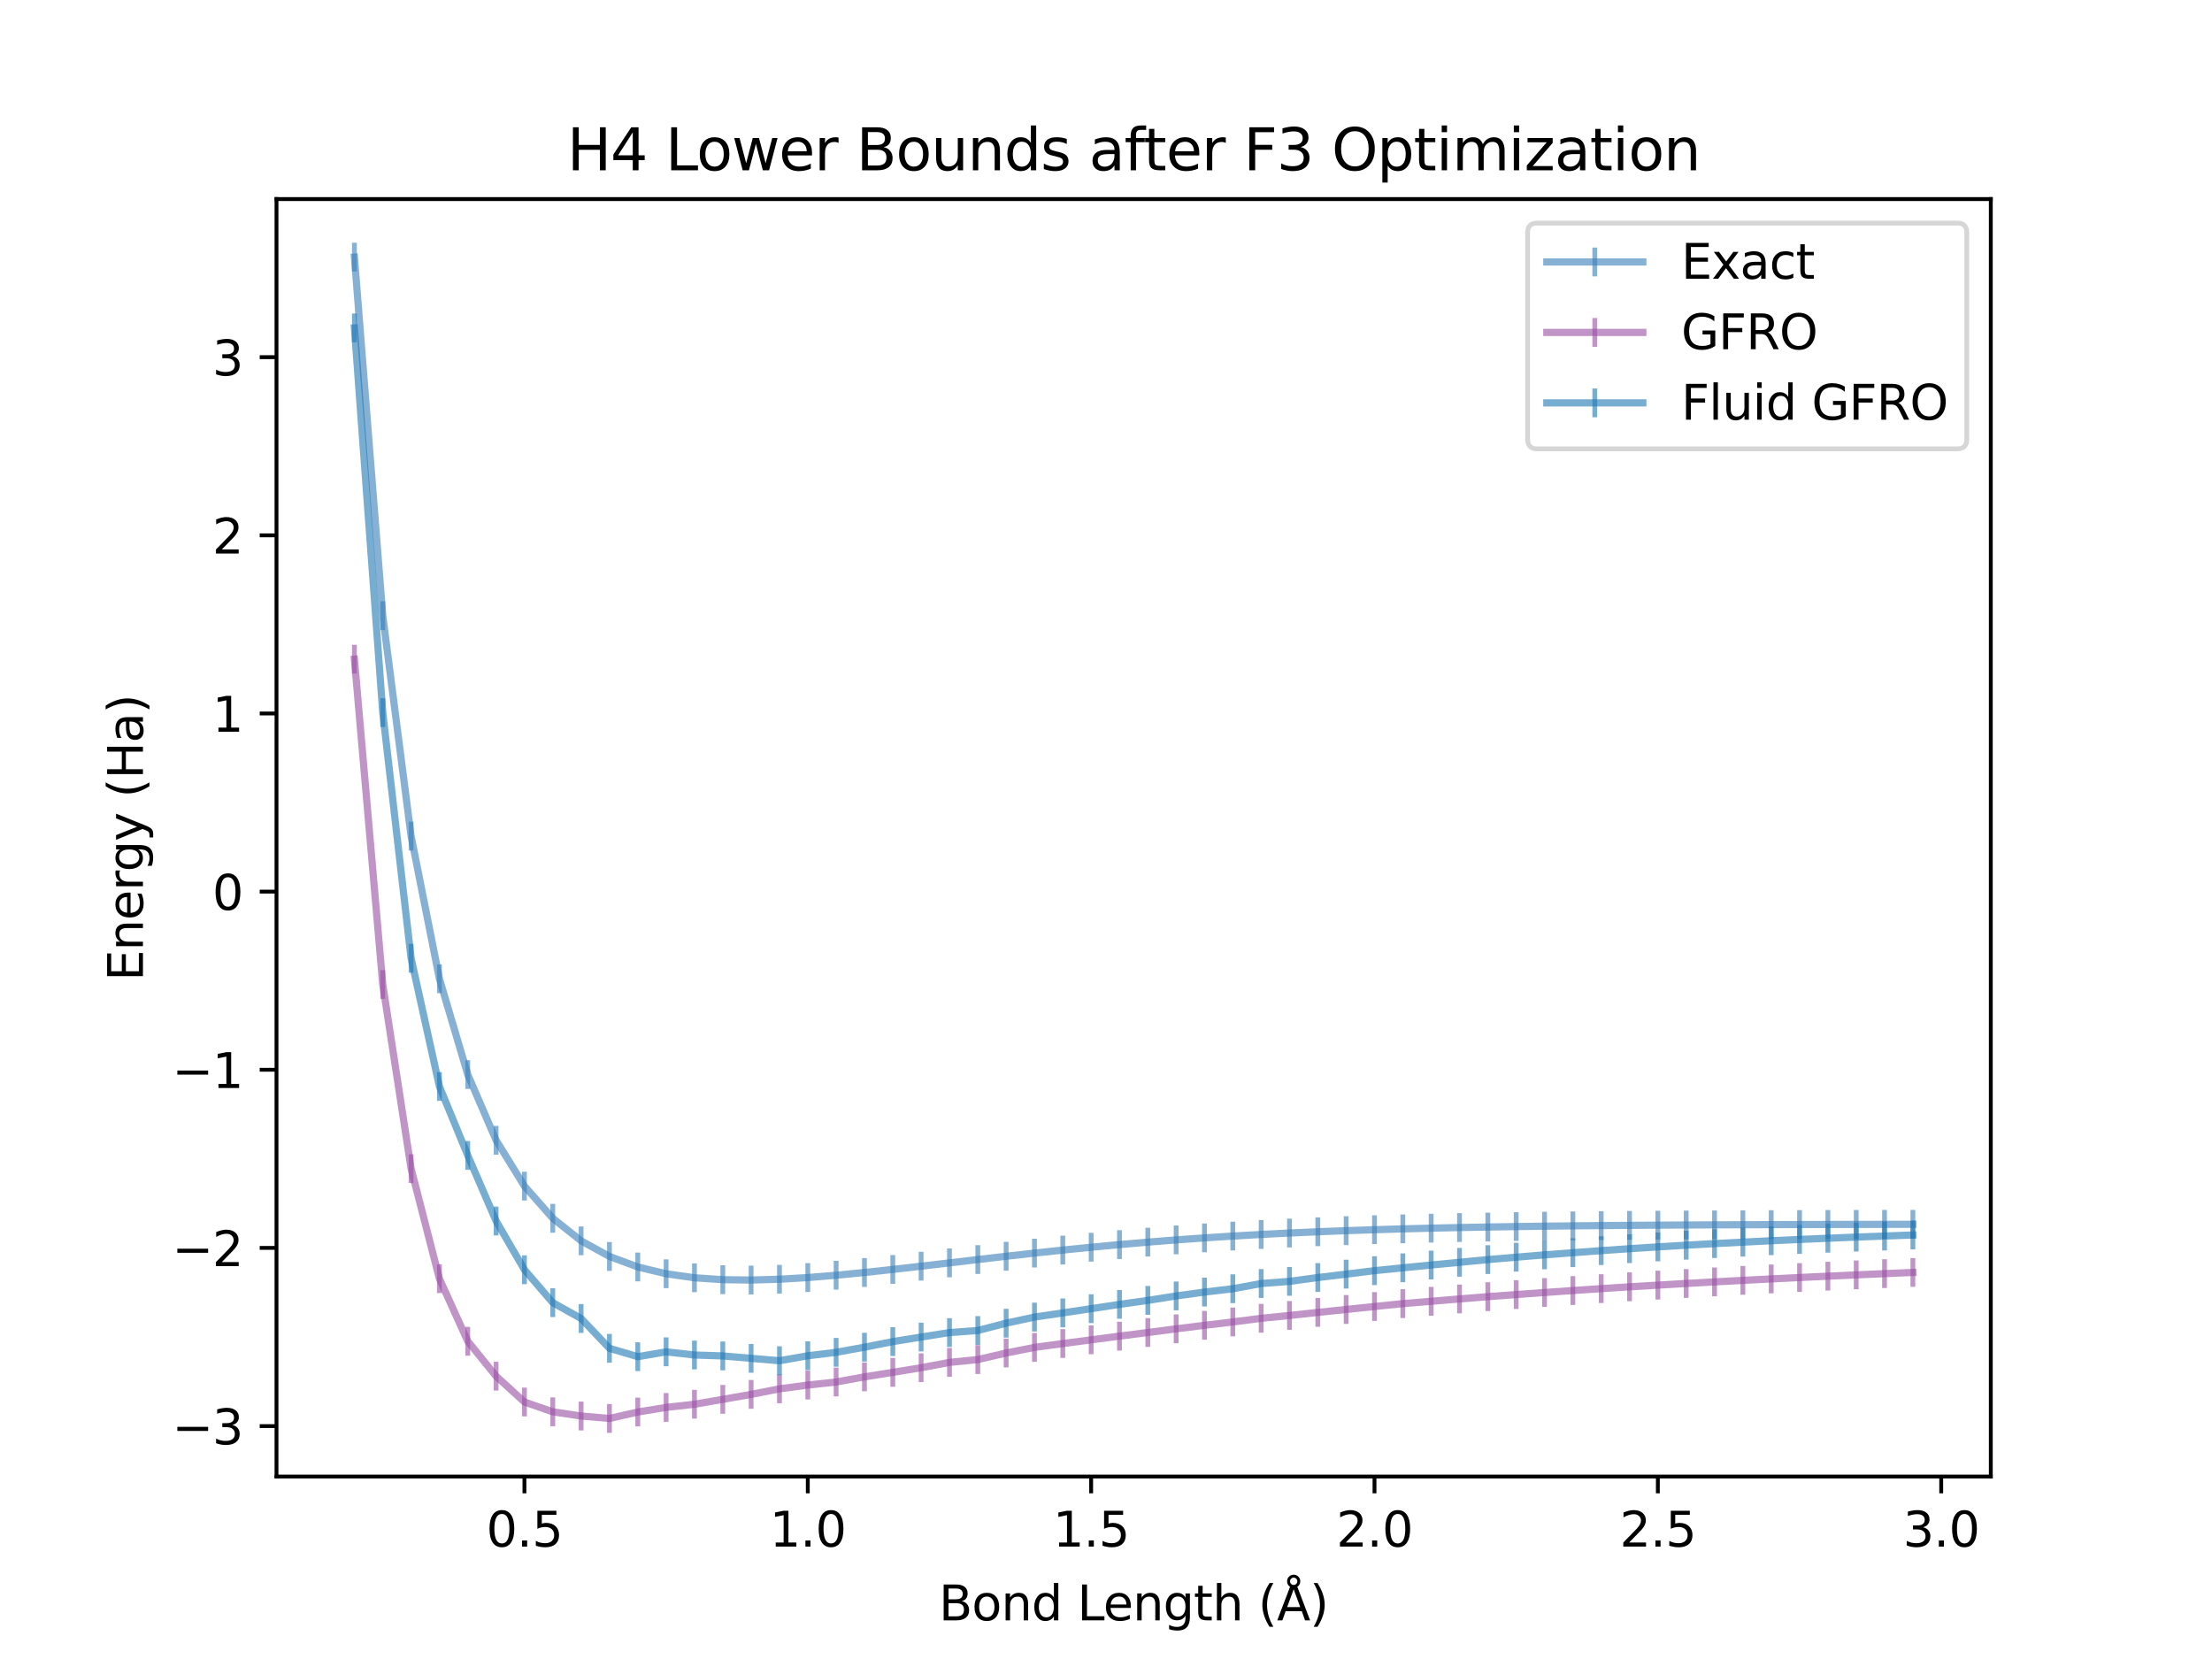 <?xml version="1.0" encoding="utf-8" standalone="no"?>
<!DOCTYPE svg PUBLIC "-//W3C//DTD SVG 1.1//EN"
  "http://www.w3.org/Graphics/SVG/1.1/DTD/svg11.dtd">
<svg xmlns:xlink="http://www.w3.org/1999/xlink" width="460.8pt" height="345.6pt" viewBox="0 0 460.8 345.6" xmlns="http://www.w3.org/2000/svg" version="1.1">
 <defs>
  <style type="text/css">*{stroke-linejoin: round; stroke-linecap: butt}</style>
 </defs>
 <g id="figure_1">
  <g id="patch_1">
   <path d="M 0 345.6 
L 460.8 345.6 
L 460.8 0 
L 0 0 
z
" style="fill: #ffffff"/>
  </g>
  <g id="axes_1">
   <g id="patch_2">
    <path d="M 57.6 307.584 
L 414.72 307.584 
L 414.72 41.472 
L 57.6 41.472 
z
" style="fill: #ffffff"/>
   </g>
   <g id="matplotlib.axis_1">
    <g id="xtick_1">
     <g id="line2d_1">
      <defs>
       <path id="mbce3c5ea25" d="M 0 0 
L 0 3.5 
" style="stroke: #000000; stroke-width: 0.8"/>
      </defs>
      <g>
       <use xlink:href="#mbce3c5ea25" x="109.25" y="307.584" style="stroke: #000000; stroke-width: 0.8"/>
      </g>
     </g>
     <g id="text_1">
      <!-- 0.5 -->
      <g transform="translate(101.298 322.182) scale(0.1 -0.1)">
       <defs>
        <path id="DejaVuSans-30" d="M 2034 4250 
Q 1547 4250 1301 3770 
Q 1056 3291 1056 2328 
Q 1056 1369 1301 889 
Q 1547 409 2034 409 
Q 2525 409 2770 889 
Q 3016 1369 3016 2328 
Q 3016 3291 2770 3770 
Q 2525 4250 2034 4250 
z
M 2034 4750 
Q 2819 4750 3233 4129 
Q 3647 3509 3647 2328 
Q 3647 1150 3233 529 
Q 2819 -91 2034 -91 
Q 1250 -91 836 529 
Q 422 1150 422 2328 
Q 422 3509 836 4129 
Q 1250 4750 2034 4750 
z
" transform="scale(0.016)"/>
        <path id="DejaVuSans-2e" d="M 684 794 
L 1344 794 
L 1344 0 
L 684 0 
L 684 794 
z
" transform="scale(0.016)"/>
        <path id="DejaVuSans-35" d="M 691 4666 
L 3169 4666 
L 3169 4134 
L 1269 4134 
L 1269 2991 
Q 1406 3038 1543 3061 
Q 1681 3084 1819 3084 
Q 2600 3084 3056 2656 
Q 3513 2228 3513 1497 
Q 3513 744 3044 326 
Q 2575 -91 1722 -91 
Q 1428 -91 1123 -41 
Q 819 9 494 109 
L 494 744 
Q 775 591 1075 516 
Q 1375 441 1709 441 
Q 2250 441 2565 725 
Q 2881 1009 2881 1497 
Q 2881 1984 2565 2268 
Q 2250 2553 1709 2553 
Q 1456 2553 1204 2497 
Q 953 2441 691 2322 
L 691 4666 
z
" transform="scale(0.016)"/>
       </defs>
       <use xlink:href="#DejaVuSans-30"/>
       <use xlink:href="#DejaVuSans-2e" transform="translate(63.623 0)"/>
       <use xlink:href="#DejaVuSans-35" transform="translate(95.41 0)"/>
      </g>
     </g>
    </g>
    <g id="xtick_2">
     <g id="line2d_2">
      <g>
       <use xlink:href="#mbce3c5ea25" x="168.278" y="307.584" style="stroke: #000000; stroke-width: 0.8"/>
      </g>
     </g>
     <g id="text_2">
      <!-- 1.0 -->
      <g transform="translate(160.326 322.182) scale(0.1 -0.1)">
       <defs>
        <path id="DejaVuSans-31" d="M 794 531 
L 1825 531 
L 1825 4091 
L 703 3866 
L 703 4441 
L 1819 4666 
L 2450 4666 
L 2450 531 
L 3481 531 
L 3481 0 
L 794 0 
L 794 531 
z
" transform="scale(0.016)"/>
       </defs>
       <use xlink:href="#DejaVuSans-31"/>
       <use xlink:href="#DejaVuSans-2e" transform="translate(63.623 0)"/>
       <use xlink:href="#DejaVuSans-30" transform="translate(95.41 0)"/>
      </g>
     </g>
    </g>
    <g id="xtick_3">
     <g id="line2d_3">
      <g>
       <use xlink:href="#mbce3c5ea25" x="227.306" y="307.584" style="stroke: #000000; stroke-width: 0.8"/>
      </g>
     </g>
     <g id="text_3">
      <!-- 1.5 -->
      <g transform="translate(219.354 322.182) scale(0.1 -0.1)">
       <use xlink:href="#DejaVuSans-31"/>
       <use xlink:href="#DejaVuSans-2e" transform="translate(63.623 0)"/>
       <use xlink:href="#DejaVuSans-35" transform="translate(95.41 0)"/>
      </g>
     </g>
    </g>
    <g id="xtick_4">
     <g id="line2d_4">
      <g>
       <use xlink:href="#mbce3c5ea25" x="286.334" y="307.584" style="stroke: #000000; stroke-width: 0.8"/>
      </g>
     </g>
     <g id="text_4">
      <!-- 2.0 -->
      <g transform="translate(278.382 322.182) scale(0.1 -0.1)">
       <defs>
        <path id="DejaVuSans-32" d="M 1228 531 
L 3431 531 
L 3431 0 
L 469 0 
L 469 531 
Q 828 903 1448 1529 
Q 2069 2156 2228 2338 
Q 2531 2678 2651 2914 
Q 2772 3150 2772 3378 
Q 2772 3750 2511 3984 
Q 2250 4219 1831 4219 
Q 1534 4219 1204 4116 
Q 875 4013 500 3803 
L 500 4441 
Q 881 4594 1212 4672 
Q 1544 4750 1819 4750 
Q 2544 4750 2975 4387 
Q 3406 4025 3406 3419 
Q 3406 3131 3298 2873 
Q 3191 2616 2906 2266 
Q 2828 2175 2409 1742 
Q 1991 1309 1228 531 
z
" transform="scale(0.016)"/>
       </defs>
       <use xlink:href="#DejaVuSans-32"/>
       <use xlink:href="#DejaVuSans-2e" transform="translate(63.623 0)"/>
       <use xlink:href="#DejaVuSans-30" transform="translate(95.41 0)"/>
      </g>
     </g>
    </g>
    <g id="xtick_5">
     <g id="line2d_5">
      <g>
       <use xlink:href="#mbce3c5ea25" x="345.362" y="307.584" style="stroke: #000000; stroke-width: 0.8"/>
      </g>
     </g>
     <g id="text_5">
      <!-- 2.5 -->
      <g transform="translate(337.41 322.182) scale(0.1 -0.1)">
       <use xlink:href="#DejaVuSans-32"/>
       <use xlink:href="#DejaVuSans-2e" transform="translate(63.623 0)"/>
       <use xlink:href="#DejaVuSans-35" transform="translate(95.41 0)"/>
      </g>
     </g>
    </g>
    <g id="xtick_6">
     <g id="line2d_6">
      <g>
       <use xlink:href="#mbce3c5ea25" x="404.39" y="307.584" style="stroke: #000000; stroke-width: 0.8"/>
      </g>
     </g>
     <g id="text_6">
      <!-- 3.0 -->
      <g transform="translate(396.439 322.182) scale(0.1 -0.1)">
       <defs>
        <path id="DejaVuSans-33" d="M 2597 2516 
Q 3050 2419 3304 2112 
Q 3559 1806 3559 1356 
Q 3559 666 3084 287 
Q 2609 -91 1734 -91 
Q 1441 -91 1130 -33 
Q 819 25 488 141 
L 488 750 
Q 750 597 1062 519 
Q 1375 441 1716 441 
Q 2309 441 2620 675 
Q 2931 909 2931 1356 
Q 2931 1769 2642 2001 
Q 2353 2234 1838 2234 
L 1294 2234 
L 1294 2753 
L 1863 2753 
Q 2328 2753 2575 2939 
Q 2822 3125 2822 3475 
Q 2822 3834 2567 4026 
Q 2313 4219 1838 4219 
Q 1578 4219 1281 4162 
Q 984 4106 628 3988 
L 628 4550 
Q 988 4650 1302 4700 
Q 1616 4750 1894 4750 
Q 2613 4750 3031 4423 
Q 3450 4097 3450 3541 
Q 3450 3153 3228 2886 
Q 3006 2619 2597 2516 
z
" transform="scale(0.016)"/>
       </defs>
       <use xlink:href="#DejaVuSans-33"/>
       <use xlink:href="#DejaVuSans-2e" transform="translate(63.623 0)"/>
       <use xlink:href="#DejaVuSans-30" transform="translate(95.41 0)"/>
      </g>
     </g>
    </g>
    <g id="text_7">
     <!-- Bond Length (Å) -->
     <g transform="translate(195.58 337.545) scale(0.1 -0.1)">
      <defs>
       <path id="DejaVuSans-42" d="M 1259 2228 
L 1259 519 
L 2272 519 
Q 2781 519 3026 730 
Q 3272 941 3272 1375 
Q 3272 1813 3026 2020 
Q 2781 2228 2272 2228 
L 1259 2228 
z
M 1259 4147 
L 1259 2741 
L 2194 2741 
Q 2656 2741 2882 2914 
Q 3109 3088 3109 3444 
Q 3109 3797 2882 3972 
Q 2656 4147 2194 4147 
L 1259 4147 
z
M 628 4666 
L 2241 4666 
Q 2963 4666 3353 4366 
Q 3744 4066 3744 3513 
Q 3744 3084 3544 2831 
Q 3344 2578 2956 2516 
Q 3422 2416 3680 2098 
Q 3938 1781 3938 1306 
Q 3938 681 3513 340 
Q 3088 0 2303 0 
L 628 0 
L 628 4666 
z
" transform="scale(0.016)"/>
       <path id="DejaVuSans-6f" d="M 1959 3097 
Q 1497 3097 1228 2736 
Q 959 2375 959 1747 
Q 959 1119 1226 758 
Q 1494 397 1959 397 
Q 2419 397 2687 759 
Q 2956 1122 2956 1747 
Q 2956 2369 2687 2733 
Q 2419 3097 1959 3097 
z
M 1959 3584 
Q 2709 3584 3137 3096 
Q 3566 2609 3566 1747 
Q 3566 888 3137 398 
Q 2709 -91 1959 -91 
Q 1206 -91 779 398 
Q 353 888 353 1747 
Q 353 2609 779 3096 
Q 1206 3584 1959 3584 
z
" transform="scale(0.016)"/>
       <path id="DejaVuSans-6e" d="M 3513 2113 
L 3513 0 
L 2938 0 
L 2938 2094 
Q 2938 2591 2744 2837 
Q 2550 3084 2163 3084 
Q 1697 3084 1428 2787 
Q 1159 2491 1159 1978 
L 1159 0 
L 581 0 
L 581 3500 
L 1159 3500 
L 1159 2956 
Q 1366 3272 1645 3428 
Q 1925 3584 2291 3584 
Q 2894 3584 3203 3211 
Q 3513 2838 3513 2113 
z
" transform="scale(0.016)"/>
       <path id="DejaVuSans-64" d="M 2906 2969 
L 2906 4863 
L 3481 4863 
L 3481 0 
L 2906 0 
L 2906 525 
Q 2725 213 2448 61 
Q 2172 -91 1784 -91 
Q 1150 -91 751 415 
Q 353 922 353 1747 
Q 353 2572 751 3078 
Q 1150 3584 1784 3584 
Q 2172 3584 2448 3432 
Q 2725 3281 2906 2969 
z
M 947 1747 
Q 947 1113 1208 752 
Q 1469 391 1925 391 
Q 2381 391 2643 752 
Q 2906 1113 2906 1747 
Q 2906 2381 2643 2742 
Q 2381 3103 1925 3103 
Q 1469 3103 1208 2742 
Q 947 2381 947 1747 
z
" transform="scale(0.016)"/>
       <path id="DejaVuSans-20" transform="scale(0.016)"/>
       <path id="DejaVuSans-4c" d="M 628 4666 
L 1259 4666 
L 1259 531 
L 3531 531 
L 3531 0 
L 628 0 
L 628 4666 
z
" transform="scale(0.016)"/>
       <path id="DejaVuSans-65" d="M 3597 1894 
L 3597 1613 
L 953 1613 
Q 991 1019 1311 708 
Q 1631 397 2203 397 
Q 2534 397 2845 478 
Q 3156 559 3463 722 
L 3463 178 
Q 3153 47 2828 -22 
Q 2503 -91 2169 -91 
Q 1331 -91 842 396 
Q 353 884 353 1716 
Q 353 2575 817 3079 
Q 1281 3584 2069 3584 
Q 2775 3584 3186 3129 
Q 3597 2675 3597 1894 
z
M 3022 2063 
Q 3016 2534 2758 2815 
Q 2500 3097 2075 3097 
Q 1594 3097 1305 2825 
Q 1016 2553 972 2059 
L 3022 2063 
z
" transform="scale(0.016)"/>
       <path id="DejaVuSans-67" d="M 2906 1791 
Q 2906 2416 2648 2759 
Q 2391 3103 1925 3103 
Q 1463 3103 1205 2759 
Q 947 2416 947 1791 
Q 947 1169 1205 825 
Q 1463 481 1925 481 
Q 2391 481 2648 825 
Q 2906 1169 2906 1791 
z
M 3481 434 
Q 3481 -459 3084 -895 
Q 2688 -1331 1869 -1331 
Q 1566 -1331 1297 -1286 
Q 1028 -1241 775 -1147 
L 775 -588 
Q 1028 -725 1275 -790 
Q 1522 -856 1778 -856 
Q 2344 -856 2625 -561 
Q 2906 -266 2906 331 
L 2906 616 
Q 2728 306 2450 153 
Q 2172 0 1784 0 
Q 1141 0 747 490 
Q 353 981 353 1791 
Q 353 2603 747 3093 
Q 1141 3584 1784 3584 
Q 2172 3584 2450 3431 
Q 2728 3278 2906 2969 
L 2906 3500 
L 3481 3500 
L 3481 434 
z
" transform="scale(0.016)"/>
       <path id="DejaVuSans-74" d="M 1172 4494 
L 1172 3500 
L 2356 3500 
L 2356 3053 
L 1172 3053 
L 1172 1153 
Q 1172 725 1289 603 
Q 1406 481 1766 481 
L 2356 481 
L 2356 0 
L 1766 0 
Q 1100 0 847 248 
Q 594 497 594 1153 
L 594 3053 
L 172 3053 
L 172 3500 
L 594 3500 
L 594 4494 
L 1172 4494 
z
" transform="scale(0.016)"/>
       <path id="DejaVuSans-68" d="M 3513 2113 
L 3513 0 
L 2938 0 
L 2938 2094 
Q 2938 2591 2744 2837 
Q 2550 3084 2163 3084 
Q 1697 3084 1428 2787 
Q 1159 2491 1159 1978 
L 1159 0 
L 581 0 
L 581 4863 
L 1159 4863 
L 1159 2956 
Q 1366 3272 1645 3428 
Q 1925 3584 2291 3584 
Q 2894 3584 3203 3211 
Q 3513 2838 3513 2113 
z
" transform="scale(0.016)"/>
       <path id="DejaVuSans-28" d="M 1984 4856 
Q 1566 4138 1362 3434 
Q 1159 2731 1159 2009 
Q 1159 1288 1364 580 
Q 1569 -128 1984 -844 
L 1484 -844 
Q 1016 -109 783 600 
Q 550 1309 550 2009 
Q 550 2706 781 3412 
Q 1013 4119 1484 4856 
L 1984 4856 
z
" transform="scale(0.016)"/>
       <path id="DejaVuSans-c5" d="M 2663 5081 
Q 2663 5278 2523 5417 
Q 2384 5556 2188 5556 
Q 1988 5556 1852 5420 
Q 1716 5284 1716 5081 
Q 1716 4884 1853 4746 
Q 1991 4609 2188 4609 
Q 2384 4609 2523 4746 
Q 2663 4884 2663 5081 
z
M 2188 4044 
L 1338 1722 
L 3041 1722 
L 2188 4044 
z
M 1716 4366 
Q 1525 4494 1428 4673 
Q 1331 4853 1331 5081 
Q 1331 5441 1579 5691 
Q 1828 5941 2188 5941 
Q 2544 5941 2795 5689 
Q 3047 5438 3047 5081 
Q 3047 4863 2948 4678 
Q 2850 4494 2663 4366 
L 4325 0 
L 3669 0 
L 3244 1197 
L 1141 1197 
L 716 0 
L 50 0 
L 1716 4366 
z
" transform="scale(0.016)"/>
       <path id="DejaVuSans-29" d="M 513 4856 
L 1013 4856 
Q 1481 4119 1714 3412 
Q 1947 2706 1947 2009 
Q 1947 1309 1714 600 
Q 1481 -109 1013 -844 
L 513 -844 
Q 928 -128 1133 580 
Q 1338 1288 1338 2009 
Q 1338 2731 1133 3434 
Q 928 4138 513 4856 
z
" transform="scale(0.016)"/>
      </defs>
      <use xlink:href="#DejaVuSans-42"/>
      <use xlink:href="#DejaVuSans-6f" transform="translate(68.604 0)"/>
      <use xlink:href="#DejaVuSans-6e" transform="translate(129.785 0)"/>
      <use xlink:href="#DejaVuSans-64" transform="translate(193.164 0)"/>
      <use xlink:href="#DejaVuSans-20" transform="translate(256.641 0)"/>
      <use xlink:href="#DejaVuSans-4c" transform="translate(288.428 0)"/>
      <use xlink:href="#DejaVuSans-65" transform="translate(342.391 0)"/>
      <use xlink:href="#DejaVuSans-6e" transform="translate(403.914 0)"/>
      <use xlink:href="#DejaVuSans-67" transform="translate(467.293 0)"/>
      <use xlink:href="#DejaVuSans-74" transform="translate(530.77 0)"/>
      <use xlink:href="#DejaVuSans-68" transform="translate(569.979 0)"/>
      <use xlink:href="#DejaVuSans-20" transform="translate(633.357 0)"/>
      <use xlink:href="#DejaVuSans-28" transform="translate(665.145 0)"/>
      <use xlink:href="#DejaVuSans-c5" transform="translate(704.158 0)"/>
      <use xlink:href="#DejaVuSans-29" transform="translate(772.566 0)"/>
     </g>
    </g>
   </g>
   <g id="matplotlib.axis_2">
    <g id="ytick_1">
     <g id="line2d_7">
      <defs>
       <path id="m5ef06bc801" d="M 0 0 
L -3.5 0 
" style="stroke: #000000; stroke-width: 0.8"/>
      </defs>
      <g>
       <use xlink:href="#m5ef06bc801" x="57.6" y="297.076" style="stroke: #000000; stroke-width: 0.8"/>
      </g>
     </g>
     <g id="text_8">
      <!-- −3 -->
      <g transform="translate(35.858 300.875) scale(0.1 -0.1)">
       <defs>
        <path id="DejaVuSans-2212" d="M 678 2272 
L 4684 2272 
L 4684 1741 
L 678 1741 
L 678 2272 
z
" transform="scale(0.016)"/>
       </defs>
       <use xlink:href="#DejaVuSans-2212"/>
       <use xlink:href="#DejaVuSans-33" transform="translate(83.789 0)"/>
      </g>
     </g>
    </g>
    <g id="ytick_2">
     <g id="line2d_8">
      <g>
       <use xlink:href="#m5ef06bc801" x="57.6" y="259.964" style="stroke: #000000; stroke-width: 0.8"/>
      </g>
     </g>
     <g id="text_9">
      <!-- −2 -->
      <g transform="translate(35.858 263.763) scale(0.1 -0.1)">
       <use xlink:href="#DejaVuSans-2212"/>
       <use xlink:href="#DejaVuSans-32" transform="translate(83.789 0)"/>
      </g>
     </g>
    </g>
    <g id="ytick_3">
     <g id="line2d_9">
      <g>
       <use xlink:href="#m5ef06bc801" x="57.6" y="222.852" style="stroke: #000000; stroke-width: 0.8"/>
      </g>
     </g>
     <g id="text_10">
      <!-- −1 -->
      <g transform="translate(35.858 226.651) scale(0.1 -0.1)">
       <use xlink:href="#DejaVuSans-2212"/>
       <use xlink:href="#DejaVuSans-31" transform="translate(83.789 0)"/>
      </g>
     </g>
    </g>
    <g id="ytick_4">
     <g id="line2d_10">
      <g>
       <use xlink:href="#m5ef06bc801" x="57.6" y="185.74" style="stroke: #000000; stroke-width: 0.8"/>
      </g>
     </g>
     <g id="text_11">
      <!-- 0 -->
      <g transform="translate(44.237 189.539) scale(0.1 -0.1)">
       <use xlink:href="#DejaVuSans-30"/>
      </g>
     </g>
    </g>
    <g id="ytick_5">
     <g id="line2d_11">
      <g>
       <use xlink:href="#m5ef06bc801" x="57.6" y="148.628" style="stroke: #000000; stroke-width: 0.8"/>
      </g>
     </g>
     <g id="text_12">
      <!-- 1 -->
      <g transform="translate(44.237 152.427) scale(0.1 -0.1)">
       <use xlink:href="#DejaVuSans-31"/>
      </g>
     </g>
    </g>
    <g id="ytick_6">
     <g id="line2d_12">
      <g>
       <use xlink:href="#m5ef06bc801" x="57.6" y="111.516" style="stroke: #000000; stroke-width: 0.8"/>
      </g>
     </g>
     <g id="text_13">
      <!-- 2 -->
      <g transform="translate(44.237 115.315) scale(0.1 -0.1)">
       <use xlink:href="#DejaVuSans-32"/>
      </g>
     </g>
    </g>
    <g id="ytick_7">
     <g id="line2d_13">
      <g>
       <use xlink:href="#m5ef06bc801" x="57.6" y="74.404" style="stroke: #000000; stroke-width: 0.8"/>
      </g>
     </g>
     <g id="text_14">
      <!-- 3 -->
      <g transform="translate(44.237 78.203) scale(0.1 -0.1)">
       <use xlink:href="#DejaVuSans-33"/>
      </g>
     </g>
    </g>
    <g id="text_15">
     <!-- Energy (Ha) -->
     <g transform="translate(29.778 204.349) rotate(-90) scale(0.1 -0.1)">
      <defs>
       <path id="DejaVuSans-45" d="M 628 4666 
L 3578 4666 
L 3578 4134 
L 1259 4134 
L 1259 2753 
L 3481 2753 
L 3481 2222 
L 1259 2222 
L 1259 531 
L 3634 531 
L 3634 0 
L 628 0 
L 628 4666 
z
" transform="scale(0.016)"/>
       <path id="DejaVuSans-72" d="M 2631 2963 
Q 2534 3019 2420 3045 
Q 2306 3072 2169 3072 
Q 1681 3072 1420 2755 
Q 1159 2438 1159 1844 
L 1159 0 
L 581 0 
L 581 3500 
L 1159 3500 
L 1159 2956 
Q 1341 3275 1631 3429 
Q 1922 3584 2338 3584 
Q 2397 3584 2469 3576 
Q 2541 3569 2628 3553 
L 2631 2963 
z
" transform="scale(0.016)"/>
       <path id="DejaVuSans-79" d="M 2059 -325 
Q 1816 -950 1584 -1140 
Q 1353 -1331 966 -1331 
L 506 -1331 
L 506 -850 
L 844 -850 
Q 1081 -850 1212 -737 
Q 1344 -625 1503 -206 
L 1606 56 
L 191 3500 
L 800 3500 
L 1894 763 
L 2988 3500 
L 3597 3500 
L 2059 -325 
z
" transform="scale(0.016)"/>
       <path id="DejaVuSans-48" d="M 628 4666 
L 1259 4666 
L 1259 2753 
L 3553 2753 
L 3553 4666 
L 4184 4666 
L 4184 0 
L 3553 0 
L 3553 2222 
L 1259 2222 
L 1259 0 
L 628 0 
L 628 4666 
z
" transform="scale(0.016)"/>
       <path id="DejaVuSans-61" d="M 2194 1759 
Q 1497 1759 1228 1600 
Q 959 1441 959 1056 
Q 959 750 1161 570 
Q 1363 391 1709 391 
Q 2188 391 2477 730 
Q 2766 1069 2766 1631 
L 2766 1759 
L 2194 1759 
z
M 3341 1997 
L 3341 0 
L 2766 0 
L 2766 531 
Q 2569 213 2275 61 
Q 1981 -91 1556 -91 
Q 1019 -91 701 211 
Q 384 513 384 1019 
Q 384 1609 779 1909 
Q 1175 2209 1959 2209 
L 2766 2209 
L 2766 2266 
Q 2766 2663 2505 2880 
Q 2244 3097 1772 3097 
Q 1472 3097 1187 3025 
Q 903 2953 641 2809 
L 641 3341 
Q 956 3463 1253 3523 
Q 1550 3584 1831 3584 
Q 2591 3584 2966 3190 
Q 3341 2797 3341 1997 
z
" transform="scale(0.016)"/>
      </defs>
      <use xlink:href="#DejaVuSans-45"/>
      <use xlink:href="#DejaVuSans-6e" transform="translate(63.184 0)"/>
      <use xlink:href="#DejaVuSans-65" transform="translate(126.562 0)"/>
      <use xlink:href="#DejaVuSans-72" transform="translate(188.086 0)"/>
      <use xlink:href="#DejaVuSans-67" transform="translate(227.449 0)"/>
      <use xlink:href="#DejaVuSans-79" transform="translate(290.926 0)"/>
      <use xlink:href="#DejaVuSans-20" transform="translate(350.105 0)"/>
      <use xlink:href="#DejaVuSans-28" transform="translate(381.893 0)"/>
      <use xlink:href="#DejaVuSans-48" transform="translate(420.906 0)"/>
      <use xlink:href="#DejaVuSans-61" transform="translate(496.102 0)"/>
      <use xlink:href="#DejaVuSans-29" transform="translate(557.381 0)"/>
     </g>
    </g>
   </g>
   <g id="line2d_14">
    <path d="M 73.833 53.568 
L 79.736 128.257 
L 85.638 174.163 
L 91.541 203.898 
L 97.444 223.846 
L 103.347 237.544 
L 109.25 247.09 
L 115.152 253.79 
L 121.055 258.486 
L 126.958 261.739 
L 132.861 263.934 
L 138.764 265.349 
L 144.666 266.182 
L 150.569 266.581 
L 156.472 266.655 
L 162.375 266.487 
L 168.278 266.139 
L 174.18 265.658 
L 180.083 265.084 
L 185.986 264.447 
L 191.889 263.772 
L 197.792 263.079 
L 203.695 262.384 
L 209.597 261.702 
L 215.5 261.042 
L 221.403 260.413 
L 227.306 259.821 
L 233.209 259.269 
L 239.111 258.76 
L 245.014 258.295 
L 250.917 257.874 
L 256.82 257.496 
L 262.723 257.159 
L 268.625 256.861 
L 274.528 256.599 
L 280.431 256.369 
L 286.334 256.17 
L 292.237 255.997 
L 298.14 255.848 
L 304.042 255.72 
L 309.945 255.611 
L 315.848 255.517 
L 321.751 255.437 
L 327.654 255.369 
L 333.556 255.312 
L 339.459 255.263 
L 345.362 255.221 
L 351.265 255.186 
L 357.168 255.157 
L 363.07 255.132 
L 368.973 255.11 
L 374.876 255.093 
L 380.779 255.078 
L 386.682 255.065 
L 392.584 255.055 
L 398.487 255.046 
" clip-path="url(#pbf0cd7357f)" style="fill: none; stroke: #377eb8; stroke-opacity: 0.6; stroke-width: 1.5; stroke-linecap: square"/>
    <defs>
     <path id="m9b67bd6ed2" d="M 0 3 
L 0 -3 
" style="stroke: #377eb8; stroke-opacity: 0.6"/>
    </defs>
    <g clip-path="url(#pbf0cd7357f)">
     <use xlink:href="#m9b67bd6ed2" x="73.833" y="53.568" style="fill: #377eb8; fill-opacity: 0.6; stroke: #377eb8; stroke-opacity: 0.6"/>
     <use xlink:href="#m9b67bd6ed2" x="79.736" y="128.257" style="fill: #377eb8; fill-opacity: 0.6; stroke: #377eb8; stroke-opacity: 0.6"/>
     <use xlink:href="#m9b67bd6ed2" x="85.638" y="174.163" style="fill: #377eb8; fill-opacity: 0.6; stroke: #377eb8; stroke-opacity: 0.6"/>
     <use xlink:href="#m9b67bd6ed2" x="91.541" y="203.898" style="fill: #377eb8; fill-opacity: 0.6; stroke: #377eb8; stroke-opacity: 0.6"/>
     <use xlink:href="#m9b67bd6ed2" x="97.444" y="223.846" style="fill: #377eb8; fill-opacity: 0.6; stroke: #377eb8; stroke-opacity: 0.6"/>
     <use xlink:href="#m9b67bd6ed2" x="103.347" y="237.544" style="fill: #377eb8; fill-opacity: 0.6; stroke: #377eb8; stroke-opacity: 0.6"/>
     <use xlink:href="#m9b67bd6ed2" x="109.25" y="247.09" style="fill: #377eb8; fill-opacity: 0.6; stroke: #377eb8; stroke-opacity: 0.6"/>
     <use xlink:href="#m9b67bd6ed2" x="115.152" y="253.79" style="fill: #377eb8; fill-opacity: 0.6; stroke: #377eb8; stroke-opacity: 0.6"/>
     <use xlink:href="#m9b67bd6ed2" x="121.055" y="258.486" style="fill: #377eb8; fill-opacity: 0.6; stroke: #377eb8; stroke-opacity: 0.6"/>
     <use xlink:href="#m9b67bd6ed2" x="126.958" y="261.739" style="fill: #377eb8; fill-opacity: 0.6; stroke: #377eb8; stroke-opacity: 0.6"/>
     <use xlink:href="#m9b67bd6ed2" x="132.861" y="263.934" style="fill: #377eb8; fill-opacity: 0.6; stroke: #377eb8; stroke-opacity: 0.6"/>
     <use xlink:href="#m9b67bd6ed2" x="138.764" y="265.349" style="fill: #377eb8; fill-opacity: 0.6; stroke: #377eb8; stroke-opacity: 0.6"/>
     <use xlink:href="#m9b67bd6ed2" x="144.666" y="266.182" style="fill: #377eb8; fill-opacity: 0.6; stroke: #377eb8; stroke-opacity: 0.6"/>
     <use xlink:href="#m9b67bd6ed2" x="150.569" y="266.581" style="fill: #377eb8; fill-opacity: 0.6; stroke: #377eb8; stroke-opacity: 0.6"/>
     <use xlink:href="#m9b67bd6ed2" x="156.472" y="266.655" style="fill: #377eb8; fill-opacity: 0.6; stroke: #377eb8; stroke-opacity: 0.6"/>
     <use xlink:href="#m9b67bd6ed2" x="162.375" y="266.487" style="fill: #377eb8; fill-opacity: 0.6; stroke: #377eb8; stroke-opacity: 0.6"/>
     <use xlink:href="#m9b67bd6ed2" x="168.278" y="266.139" style="fill: #377eb8; fill-opacity: 0.6; stroke: #377eb8; stroke-opacity: 0.6"/>
     <use xlink:href="#m9b67bd6ed2" x="174.18" y="265.658" style="fill: #377eb8; fill-opacity: 0.6; stroke: #377eb8; stroke-opacity: 0.6"/>
     <use xlink:href="#m9b67bd6ed2" x="180.083" y="265.084" style="fill: #377eb8; fill-opacity: 0.6; stroke: #377eb8; stroke-opacity: 0.6"/>
     <use xlink:href="#m9b67bd6ed2" x="185.986" y="264.447" style="fill: #377eb8; fill-opacity: 0.6; stroke: #377eb8; stroke-opacity: 0.6"/>
     <use xlink:href="#m9b67bd6ed2" x="191.889" y="263.772" style="fill: #377eb8; fill-opacity: 0.6; stroke: #377eb8; stroke-opacity: 0.6"/>
     <use xlink:href="#m9b67bd6ed2" x="197.792" y="263.079" style="fill: #377eb8; fill-opacity: 0.6; stroke: #377eb8; stroke-opacity: 0.6"/>
     <use xlink:href="#m9b67bd6ed2" x="203.695" y="262.384" style="fill: #377eb8; fill-opacity: 0.6; stroke: #377eb8; stroke-opacity: 0.6"/>
     <use xlink:href="#m9b67bd6ed2" x="209.597" y="261.702" style="fill: #377eb8; fill-opacity: 0.6; stroke: #377eb8; stroke-opacity: 0.6"/>
     <use xlink:href="#m9b67bd6ed2" x="215.5" y="261.042" style="fill: #377eb8; fill-opacity: 0.6; stroke: #377eb8; stroke-opacity: 0.6"/>
     <use xlink:href="#m9b67bd6ed2" x="221.403" y="260.413" style="fill: #377eb8; fill-opacity: 0.6; stroke: #377eb8; stroke-opacity: 0.6"/>
     <use xlink:href="#m9b67bd6ed2" x="227.306" y="259.821" style="fill: #377eb8; fill-opacity: 0.6; stroke: #377eb8; stroke-opacity: 0.6"/>
     <use xlink:href="#m9b67bd6ed2" x="233.209" y="259.269" style="fill: #377eb8; fill-opacity: 0.6; stroke: #377eb8; stroke-opacity: 0.6"/>
     <use xlink:href="#m9b67bd6ed2" x="239.111" y="258.76" style="fill: #377eb8; fill-opacity: 0.6; stroke: #377eb8; stroke-opacity: 0.6"/>
     <use xlink:href="#m9b67bd6ed2" x="245.014" y="258.295" style="fill: #377eb8; fill-opacity: 0.6; stroke: #377eb8; stroke-opacity: 0.6"/>
     <use xlink:href="#m9b67bd6ed2" x="250.917" y="257.874" style="fill: #377eb8; fill-opacity: 0.6; stroke: #377eb8; stroke-opacity: 0.6"/>
     <use xlink:href="#m9b67bd6ed2" x="256.82" y="257.496" style="fill: #377eb8; fill-opacity: 0.6; stroke: #377eb8; stroke-opacity: 0.6"/>
     <use xlink:href="#m9b67bd6ed2" x="262.723" y="257.159" style="fill: #377eb8; fill-opacity: 0.6; stroke: #377eb8; stroke-opacity: 0.6"/>
     <use xlink:href="#m9b67bd6ed2" x="268.625" y="256.861" style="fill: #377eb8; fill-opacity: 0.6; stroke: #377eb8; stroke-opacity: 0.6"/>
     <use xlink:href="#m9b67bd6ed2" x="274.528" y="256.599" style="fill: #377eb8; fill-opacity: 0.6; stroke: #377eb8; stroke-opacity: 0.6"/>
     <use xlink:href="#m9b67bd6ed2" x="280.431" y="256.369" style="fill: #377eb8; fill-opacity: 0.6; stroke: #377eb8; stroke-opacity: 0.6"/>
     <use xlink:href="#m9b67bd6ed2" x="286.334" y="256.17" style="fill: #377eb8; fill-opacity: 0.6; stroke: #377eb8; stroke-opacity: 0.6"/>
     <use xlink:href="#m9b67bd6ed2" x="292.237" y="255.997" style="fill: #377eb8; fill-opacity: 0.6; stroke: #377eb8; stroke-opacity: 0.6"/>
     <use xlink:href="#m9b67bd6ed2" x="298.14" y="255.848" style="fill: #377eb8; fill-opacity: 0.6; stroke: #377eb8; stroke-opacity: 0.6"/>
     <use xlink:href="#m9b67bd6ed2" x="304.042" y="255.72" style="fill: #377eb8; fill-opacity: 0.6; stroke: #377eb8; stroke-opacity: 0.6"/>
     <use xlink:href="#m9b67bd6ed2" x="309.945" y="255.611" style="fill: #377eb8; fill-opacity: 0.6; stroke: #377eb8; stroke-opacity: 0.6"/>
     <use xlink:href="#m9b67bd6ed2" x="315.848" y="255.517" style="fill: #377eb8; fill-opacity: 0.6; stroke: #377eb8; stroke-opacity: 0.6"/>
     <use xlink:href="#m9b67bd6ed2" x="321.751" y="255.437" style="fill: #377eb8; fill-opacity: 0.6; stroke: #377eb8; stroke-opacity: 0.6"/>
     <use xlink:href="#m9b67bd6ed2" x="327.654" y="255.369" style="fill: #377eb8; fill-opacity: 0.6; stroke: #377eb8; stroke-opacity: 0.6"/>
     <use xlink:href="#m9b67bd6ed2" x="333.556" y="255.312" style="fill: #377eb8; fill-opacity: 0.6; stroke: #377eb8; stroke-opacity: 0.6"/>
     <use xlink:href="#m9b67bd6ed2" x="339.459" y="255.263" style="fill: #377eb8; fill-opacity: 0.6; stroke: #377eb8; stroke-opacity: 0.6"/>
     <use xlink:href="#m9b67bd6ed2" x="345.362" y="255.221" style="fill: #377eb8; fill-opacity: 0.6; stroke: #377eb8; stroke-opacity: 0.6"/>
     <use xlink:href="#m9b67bd6ed2" x="351.265" y="255.186" style="fill: #377eb8; fill-opacity: 0.6; stroke: #377eb8; stroke-opacity: 0.6"/>
     <use xlink:href="#m9b67bd6ed2" x="357.168" y="255.157" style="fill: #377eb8; fill-opacity: 0.6; stroke: #377eb8; stroke-opacity: 0.6"/>
     <use xlink:href="#m9b67bd6ed2" x="363.07" y="255.132" style="fill: #377eb8; fill-opacity: 0.6; stroke: #377eb8; stroke-opacity: 0.6"/>
     <use xlink:href="#m9b67bd6ed2" x="368.973" y="255.11" style="fill: #377eb8; fill-opacity: 0.6; stroke: #377eb8; stroke-opacity: 0.6"/>
     <use xlink:href="#m9b67bd6ed2" x="374.876" y="255.093" style="fill: #377eb8; fill-opacity: 0.6; stroke: #377eb8; stroke-opacity: 0.6"/>
     <use xlink:href="#m9b67bd6ed2" x="380.779" y="255.078" style="fill: #377eb8; fill-opacity: 0.6; stroke: #377eb8; stroke-opacity: 0.6"/>
     <use xlink:href="#m9b67bd6ed2" x="386.682" y="255.065" style="fill: #377eb8; fill-opacity: 0.6; stroke: #377eb8; stroke-opacity: 0.6"/>
     <use xlink:href="#m9b67bd6ed2" x="392.584" y="255.055" style="fill: #377eb8; fill-opacity: 0.6; stroke: #377eb8; stroke-opacity: 0.6"/>
     <use xlink:href="#m9b67bd6ed2" x="398.487" y="255.046" style="fill: #377eb8; fill-opacity: 0.6; stroke: #377eb8; stroke-opacity: 0.6"/>
    </g>
   </g>
   <g id="line2d_15">
    <path d="M 73.833 137.319 
L 79.736 205.085 
L 85.638 243.454 
L 91.541 266.378 
L 97.444 279.411 
L 103.347 286.681 
L 109.25 292.061 
L 115.152 294.108 
L 121.055 294.979 
L 126.958 295.488 
L 132.861 294.151 
L 138.764 293.188 
L 144.666 292.532 
L 150.569 291.512 
L 156.472 290.476 
L 162.375 289.318 
L 168.278 288.53 
L 174.18 287.896 
L 180.083 286.824 
L 185.986 285.886 
L 191.889 284.921 
L 197.792 283.81 
L 203.695 283.221 
L 209.597 281.857 
L 215.5 280.688 
L 221.403 279.887 
L 227.306 279.112 
L 233.209 278.34 
L 239.111 277.583 
L 245.014 276.819 
L 250.917 276.087 
L 256.82 275.384 
L 262.723 274.628 
L 268.625 274.037 
L 274.528 273.399 
L 280.431 272.787 
L 286.334 272.165 
L 292.237 271.57 
L 298.14 271.085 
L 304.042 270.594 
L 309.945 270.118 
L 315.848 269.681 
L 321.751 269.252 
L 327.654 268.842 
L 333.556 268.446 
L 339.459 268.07 
L 345.362 267.713 
L 351.265 267.37 
L 357.168 267.042 
L 363.07 266.727 
L 368.973 266.422 
L 374.876 266.132 
L 380.779 265.851 
L 386.682 265.582 
L 392.584 265.323 
L 398.487 265.076 
" clip-path="url(#pbf0cd7357f)" style="fill: none; stroke: #984ea3; stroke-opacity: 0.6; stroke-width: 1.5; stroke-linecap: square"/>
    <defs>
     <path id="m3336905ce4" d="M 0 3 
L 0 -3 
" style="stroke: #984ea3; stroke-opacity: 0.6"/>
    </defs>
    <g clip-path="url(#pbf0cd7357f)">
     <use xlink:href="#m3336905ce4" x="73.833" y="137.319" style="fill: #984ea3; fill-opacity: 0.6; stroke: #984ea3; stroke-opacity: 0.6"/>
     <use xlink:href="#m3336905ce4" x="79.736" y="205.085" style="fill: #984ea3; fill-opacity: 0.6; stroke: #984ea3; stroke-opacity: 0.6"/>
     <use xlink:href="#m3336905ce4" x="85.638" y="243.454" style="fill: #984ea3; fill-opacity: 0.6; stroke: #984ea3; stroke-opacity: 0.6"/>
     <use xlink:href="#m3336905ce4" x="91.541" y="266.378" style="fill: #984ea3; fill-opacity: 0.6; stroke: #984ea3; stroke-opacity: 0.6"/>
     <use xlink:href="#m3336905ce4" x="97.444" y="279.411" style="fill: #984ea3; fill-opacity: 0.6; stroke: #984ea3; stroke-opacity: 0.6"/>
     <use xlink:href="#m3336905ce4" x="103.347" y="286.681" style="fill: #984ea3; fill-opacity: 0.6; stroke: #984ea3; stroke-opacity: 0.6"/>
     <use xlink:href="#m3336905ce4" x="109.25" y="292.061" style="fill: #984ea3; fill-opacity: 0.6; stroke: #984ea3; stroke-opacity: 0.6"/>
     <use xlink:href="#m3336905ce4" x="115.152" y="294.108" style="fill: #984ea3; fill-opacity: 0.6; stroke: #984ea3; stroke-opacity: 0.6"/>
     <use xlink:href="#m3336905ce4" x="121.055" y="294.979" style="fill: #984ea3; fill-opacity: 0.6; stroke: #984ea3; stroke-opacity: 0.6"/>
     <use xlink:href="#m3336905ce4" x="126.958" y="295.488" style="fill: #984ea3; fill-opacity: 0.6; stroke: #984ea3; stroke-opacity: 0.6"/>
     <use xlink:href="#m3336905ce4" x="132.861" y="294.151" style="fill: #984ea3; fill-opacity: 0.6; stroke: #984ea3; stroke-opacity: 0.6"/>
     <use xlink:href="#m3336905ce4" x="138.764" y="293.188" style="fill: #984ea3; fill-opacity: 0.6; stroke: #984ea3; stroke-opacity: 0.6"/>
     <use xlink:href="#m3336905ce4" x="144.666" y="292.532" style="fill: #984ea3; fill-opacity: 0.6; stroke: #984ea3; stroke-opacity: 0.6"/>
     <use xlink:href="#m3336905ce4" x="150.569" y="291.512" style="fill: #984ea3; fill-opacity: 0.6; stroke: #984ea3; stroke-opacity: 0.6"/>
     <use xlink:href="#m3336905ce4" x="156.472" y="290.476" style="fill: #984ea3; fill-opacity: 0.6; stroke: #984ea3; stroke-opacity: 0.6"/>
     <use xlink:href="#m3336905ce4" x="162.375" y="289.318" style="fill: #984ea3; fill-opacity: 0.6; stroke: #984ea3; stroke-opacity: 0.6"/>
     <use xlink:href="#m3336905ce4" x="168.278" y="288.53" style="fill: #984ea3; fill-opacity: 0.6; stroke: #984ea3; stroke-opacity: 0.6"/>
     <use xlink:href="#m3336905ce4" x="174.18" y="287.896" style="fill: #984ea3; fill-opacity: 0.6; stroke: #984ea3; stroke-opacity: 0.6"/>
     <use xlink:href="#m3336905ce4" x="180.083" y="286.824" style="fill: #984ea3; fill-opacity: 0.6; stroke: #984ea3; stroke-opacity: 0.6"/>
     <use xlink:href="#m3336905ce4" x="185.986" y="285.886" style="fill: #984ea3; fill-opacity: 0.6; stroke: #984ea3; stroke-opacity: 0.6"/>
     <use xlink:href="#m3336905ce4" x="191.889" y="284.921" style="fill: #984ea3; fill-opacity: 0.6; stroke: #984ea3; stroke-opacity: 0.6"/>
     <use xlink:href="#m3336905ce4" x="197.792" y="283.81" style="fill: #984ea3; fill-opacity: 0.6; stroke: #984ea3; stroke-opacity: 0.6"/>
     <use xlink:href="#m3336905ce4" x="203.695" y="283.221" style="fill: #984ea3; fill-opacity: 0.6; stroke: #984ea3; stroke-opacity: 0.6"/>
     <use xlink:href="#m3336905ce4" x="209.597" y="281.857" style="fill: #984ea3; fill-opacity: 0.6; stroke: #984ea3; stroke-opacity: 0.6"/>
     <use xlink:href="#m3336905ce4" x="215.5" y="280.688" style="fill: #984ea3; fill-opacity: 0.6; stroke: #984ea3; stroke-opacity: 0.6"/>
     <use xlink:href="#m3336905ce4" x="221.403" y="279.887" style="fill: #984ea3; fill-opacity: 0.6; stroke: #984ea3; stroke-opacity: 0.6"/>
     <use xlink:href="#m3336905ce4" x="227.306" y="279.112" style="fill: #984ea3; fill-opacity: 0.6; stroke: #984ea3; stroke-opacity: 0.6"/>
     <use xlink:href="#m3336905ce4" x="233.209" y="278.34" style="fill: #984ea3; fill-opacity: 0.6; stroke: #984ea3; stroke-opacity: 0.6"/>
     <use xlink:href="#m3336905ce4" x="239.111" y="277.583" style="fill: #984ea3; fill-opacity: 0.6; stroke: #984ea3; stroke-opacity: 0.6"/>
     <use xlink:href="#m3336905ce4" x="245.014" y="276.819" style="fill: #984ea3; fill-opacity: 0.6; stroke: #984ea3; stroke-opacity: 0.6"/>
     <use xlink:href="#m3336905ce4" x="250.917" y="276.087" style="fill: #984ea3; fill-opacity: 0.6; stroke: #984ea3; stroke-opacity: 0.6"/>
     <use xlink:href="#m3336905ce4" x="256.82" y="275.384" style="fill: #984ea3; fill-opacity: 0.6; stroke: #984ea3; stroke-opacity: 0.6"/>
     <use xlink:href="#m3336905ce4" x="262.723" y="274.628" style="fill: #984ea3; fill-opacity: 0.6; stroke: #984ea3; stroke-opacity: 0.6"/>
     <use xlink:href="#m3336905ce4" x="268.625" y="274.037" style="fill: #984ea3; fill-opacity: 0.6; stroke: #984ea3; stroke-opacity: 0.6"/>
     <use xlink:href="#m3336905ce4" x="274.528" y="273.399" style="fill: #984ea3; fill-opacity: 0.6; stroke: #984ea3; stroke-opacity: 0.6"/>
     <use xlink:href="#m3336905ce4" x="280.431" y="272.787" style="fill: #984ea3; fill-opacity: 0.6; stroke: #984ea3; stroke-opacity: 0.6"/>
     <use xlink:href="#m3336905ce4" x="286.334" y="272.165" style="fill: #984ea3; fill-opacity: 0.6; stroke: #984ea3; stroke-opacity: 0.6"/>
     <use xlink:href="#m3336905ce4" x="292.237" y="271.57" style="fill: #984ea3; fill-opacity: 0.6; stroke: #984ea3; stroke-opacity: 0.6"/>
     <use xlink:href="#m3336905ce4" x="298.14" y="271.085" style="fill: #984ea3; fill-opacity: 0.6; stroke: #984ea3; stroke-opacity: 0.6"/>
     <use xlink:href="#m3336905ce4" x="304.042" y="270.594" style="fill: #984ea3; fill-opacity: 0.6; stroke: #984ea3; stroke-opacity: 0.6"/>
     <use xlink:href="#m3336905ce4" x="309.945" y="270.118" style="fill: #984ea3; fill-opacity: 0.6; stroke: #984ea3; stroke-opacity: 0.6"/>
     <use xlink:href="#m3336905ce4" x="315.848" y="269.681" style="fill: #984ea3; fill-opacity: 0.6; stroke: #984ea3; stroke-opacity: 0.6"/>
     <use xlink:href="#m3336905ce4" x="321.751" y="269.252" style="fill: #984ea3; fill-opacity: 0.6; stroke: #984ea3; stroke-opacity: 0.6"/>
     <use xlink:href="#m3336905ce4" x="327.654" y="268.842" style="fill: #984ea3; fill-opacity: 0.6; stroke: #984ea3; stroke-opacity: 0.6"/>
     <use xlink:href="#m3336905ce4" x="333.556" y="268.446" style="fill: #984ea3; fill-opacity: 0.6; stroke: #984ea3; stroke-opacity: 0.6"/>
     <use xlink:href="#m3336905ce4" x="339.459" y="268.07" style="fill: #984ea3; fill-opacity: 0.6; stroke: #984ea3; stroke-opacity: 0.6"/>
     <use xlink:href="#m3336905ce4" x="345.362" y="267.713" style="fill: #984ea3; fill-opacity: 0.6; stroke: #984ea3; stroke-opacity: 0.6"/>
     <use xlink:href="#m3336905ce4" x="351.265" y="267.37" style="fill: #984ea3; fill-opacity: 0.6; stroke: #984ea3; stroke-opacity: 0.6"/>
     <use xlink:href="#m3336905ce4" x="357.168" y="267.042" style="fill: #984ea3; fill-opacity: 0.6; stroke: #984ea3; stroke-opacity: 0.6"/>
     <use xlink:href="#m3336905ce4" x="363.07" y="266.727" style="fill: #984ea3; fill-opacity: 0.6; stroke: #984ea3; stroke-opacity: 0.6"/>
     <use xlink:href="#m3336905ce4" x="368.973" y="266.422" style="fill: #984ea3; fill-opacity: 0.6; stroke: #984ea3; stroke-opacity: 0.6"/>
     <use xlink:href="#m3336905ce4" x="374.876" y="266.132" style="fill: #984ea3; fill-opacity: 0.6; stroke: #984ea3; stroke-opacity: 0.6"/>
     <use xlink:href="#m3336905ce4" x="380.779" y="265.851" style="fill: #984ea3; fill-opacity: 0.6; stroke: #984ea3; stroke-opacity: 0.6"/>
     <use xlink:href="#m3336905ce4" x="386.682" y="265.582" style="fill: #984ea3; fill-opacity: 0.6; stroke: #984ea3; stroke-opacity: 0.6"/>
     <use xlink:href="#m3336905ce4" x="392.584" y="265.323" style="fill: #984ea3; fill-opacity: 0.6; stroke: #984ea3; stroke-opacity: 0.6"/>
     <use xlink:href="#m3336905ce4" x="398.487" y="265.076" style="fill: #984ea3; fill-opacity: 0.6; stroke: #984ea3; stroke-opacity: 0.6"/>
    </g>
   </g>
   <g id="line2d_16">
    <path d="M 73.833 68.309 
L 79.736 148.442 
L 85.638 199.629 
L 91.541 226.334 
L 97.444 240.695 
L 103.347 254.355 
L 109.25 264.511 
L 115.152 271.369 
L 121.055 274.667 
L 126.958 280.875 
L 132.861 282.622 
L 138.764 281.611 
L 144.666 282.269 
L 150.569 282.465 
L 156.472 282.969 
L 162.375 283.465 
L 168.278 282.432 
L 174.18 281.718 
L 180.083 280.644 
L 185.986 279.483 
L 191.889 278.53 
L 197.792 277.595 
L 203.695 277.164 
L 209.597 275.64 
L 215.5 274.371 
L 221.403 273.5 
L 227.306 272.618 
L 233.209 271.728 
L 239.111 270.895 
L 245.014 269.966 
L 250.917 269.159 
L 256.82 268.469 
L 262.723 267.382 
L 268.625 266.931 
L 274.528 266.135 
L 280.431 265.428 
L 286.334 264.701 
L 292.237 264.107 
L 298.14 263.529 
L 304.042 262.962 
L 309.945 262.402 
L 315.848 261.897 
L 321.751 261.412 
L 327.654 260.963 
L 333.556 260.531 
L 339.459 260.124 
L 345.362 259.748 
L 351.265 259.395 
L 357.168 259.065 
L 363.07 258.766 
L 368.973 258.47 
L 374.876 258.199 
L 380.779 257.947 
L 386.682 257.709 
L 392.584 257.488 
L 398.487 257.269 
" clip-path="url(#pbf0cd7357f)" style="fill: none; stroke: #1f77b4; stroke-opacity: 0.6; stroke-width: 1.5; stroke-linecap: square"/>
    <defs>
     <path id="mb883c4a248" d="M 0 3 
L 0 -3 
" style="stroke: #1f77b4; stroke-opacity: 0.6"/>
    </defs>
    <g clip-path="url(#pbf0cd7357f)">
     <use xlink:href="#mb883c4a248" x="73.833" y="68.309" style="fill: #1f77b4; fill-opacity: 0.6; stroke: #1f77b4; stroke-opacity: 0.6"/>
     <use xlink:href="#mb883c4a248" x="79.736" y="148.442" style="fill: #1f77b4; fill-opacity: 0.6; stroke: #1f77b4; stroke-opacity: 0.6"/>
     <use xlink:href="#mb883c4a248" x="85.638" y="199.629" style="fill: #1f77b4; fill-opacity: 0.6; stroke: #1f77b4; stroke-opacity: 0.6"/>
     <use xlink:href="#mb883c4a248" x="91.541" y="226.334" style="fill: #1f77b4; fill-opacity: 0.6; stroke: #1f77b4; stroke-opacity: 0.6"/>
     <use xlink:href="#mb883c4a248" x="97.444" y="240.695" style="fill: #1f77b4; fill-opacity: 0.6; stroke: #1f77b4; stroke-opacity: 0.6"/>
     <use xlink:href="#mb883c4a248" x="103.347" y="254.355" style="fill: #1f77b4; fill-opacity: 0.6; stroke: #1f77b4; stroke-opacity: 0.6"/>
     <use xlink:href="#mb883c4a248" x="109.25" y="264.511" style="fill: #1f77b4; fill-opacity: 0.6; stroke: #1f77b4; stroke-opacity: 0.6"/>
     <use xlink:href="#mb883c4a248" x="115.152" y="271.369" style="fill: #1f77b4; fill-opacity: 0.6; stroke: #1f77b4; stroke-opacity: 0.6"/>
     <use xlink:href="#mb883c4a248" x="121.055" y="274.667" style="fill: #1f77b4; fill-opacity: 0.6; stroke: #1f77b4; stroke-opacity: 0.6"/>
     <use xlink:href="#mb883c4a248" x="126.958" y="280.875" style="fill: #1f77b4; fill-opacity: 0.6; stroke: #1f77b4; stroke-opacity: 0.6"/>
     <use xlink:href="#mb883c4a248" x="132.861" y="282.622" style="fill: #1f77b4; fill-opacity: 0.6; stroke: #1f77b4; stroke-opacity: 0.6"/>
     <use xlink:href="#mb883c4a248" x="138.764" y="281.611" style="fill: #1f77b4; fill-opacity: 0.6; stroke: #1f77b4; stroke-opacity: 0.6"/>
     <use xlink:href="#mb883c4a248" x="144.666" y="282.269" style="fill: #1f77b4; fill-opacity: 0.6; stroke: #1f77b4; stroke-opacity: 0.6"/>
     <use xlink:href="#mb883c4a248" x="150.569" y="282.465" style="fill: #1f77b4; fill-opacity: 0.6; stroke: #1f77b4; stroke-opacity: 0.6"/>
     <use xlink:href="#mb883c4a248" x="156.472" y="282.969" style="fill: #1f77b4; fill-opacity: 0.6; stroke: #1f77b4; stroke-opacity: 0.6"/>
     <use xlink:href="#mb883c4a248" x="162.375" y="283.465" style="fill: #1f77b4; fill-opacity: 0.6; stroke: #1f77b4; stroke-opacity: 0.6"/>
     <use xlink:href="#mb883c4a248" x="168.278" y="282.432" style="fill: #1f77b4; fill-opacity: 0.6; stroke: #1f77b4; stroke-opacity: 0.6"/>
     <use xlink:href="#mb883c4a248" x="174.18" y="281.718" style="fill: #1f77b4; fill-opacity: 0.6; stroke: #1f77b4; stroke-opacity: 0.6"/>
     <use xlink:href="#mb883c4a248" x="180.083" y="280.644" style="fill: #1f77b4; fill-opacity: 0.6; stroke: #1f77b4; stroke-opacity: 0.6"/>
     <use xlink:href="#mb883c4a248" x="185.986" y="279.483" style="fill: #1f77b4; fill-opacity: 0.6; stroke: #1f77b4; stroke-opacity: 0.6"/>
     <use xlink:href="#mb883c4a248" x="191.889" y="278.53" style="fill: #1f77b4; fill-opacity: 0.6; stroke: #1f77b4; stroke-opacity: 0.6"/>
     <use xlink:href="#mb883c4a248" x="197.792" y="277.595" style="fill: #1f77b4; fill-opacity: 0.6; stroke: #1f77b4; stroke-opacity: 0.6"/>
     <use xlink:href="#mb883c4a248" x="203.695" y="277.164" style="fill: #1f77b4; fill-opacity: 0.6; stroke: #1f77b4; stroke-opacity: 0.6"/>
     <use xlink:href="#mb883c4a248" x="209.597" y="275.64" style="fill: #1f77b4; fill-opacity: 0.6; stroke: #1f77b4; stroke-opacity: 0.6"/>
     <use xlink:href="#mb883c4a248" x="215.5" y="274.371" style="fill: #1f77b4; fill-opacity: 0.6; stroke: #1f77b4; stroke-opacity: 0.6"/>
     <use xlink:href="#mb883c4a248" x="221.403" y="273.5" style="fill: #1f77b4; fill-opacity: 0.6; stroke: #1f77b4; stroke-opacity: 0.6"/>
     <use xlink:href="#mb883c4a248" x="227.306" y="272.618" style="fill: #1f77b4; fill-opacity: 0.6; stroke: #1f77b4; stroke-opacity: 0.6"/>
     <use xlink:href="#mb883c4a248" x="233.209" y="271.728" style="fill: #1f77b4; fill-opacity: 0.6; stroke: #1f77b4; stroke-opacity: 0.6"/>
     <use xlink:href="#mb883c4a248" x="239.111" y="270.895" style="fill: #1f77b4; fill-opacity: 0.6; stroke: #1f77b4; stroke-opacity: 0.6"/>
     <use xlink:href="#mb883c4a248" x="245.014" y="269.966" style="fill: #1f77b4; fill-opacity: 0.6; stroke: #1f77b4; stroke-opacity: 0.6"/>
     <use xlink:href="#mb883c4a248" x="250.917" y="269.159" style="fill: #1f77b4; fill-opacity: 0.6; stroke: #1f77b4; stroke-opacity: 0.6"/>
     <use xlink:href="#mb883c4a248" x="256.82" y="268.469" style="fill: #1f77b4; fill-opacity: 0.6; stroke: #1f77b4; stroke-opacity: 0.6"/>
     <use xlink:href="#mb883c4a248" x="262.723" y="267.382" style="fill: #1f77b4; fill-opacity: 0.6; stroke: #1f77b4; stroke-opacity: 0.6"/>
     <use xlink:href="#mb883c4a248" x="268.625" y="266.931" style="fill: #1f77b4; fill-opacity: 0.6; stroke: #1f77b4; stroke-opacity: 0.6"/>
     <use xlink:href="#mb883c4a248" x="274.528" y="266.135" style="fill: #1f77b4; fill-opacity: 0.6; stroke: #1f77b4; stroke-opacity: 0.6"/>
     <use xlink:href="#mb883c4a248" x="280.431" y="265.428" style="fill: #1f77b4; fill-opacity: 0.6; stroke: #1f77b4; stroke-opacity: 0.6"/>
     <use xlink:href="#mb883c4a248" x="286.334" y="264.701" style="fill: #1f77b4; fill-opacity: 0.6; stroke: #1f77b4; stroke-opacity: 0.6"/>
     <use xlink:href="#mb883c4a248" x="292.237" y="264.107" style="fill: #1f77b4; fill-opacity: 0.6; stroke: #1f77b4; stroke-opacity: 0.6"/>
     <use xlink:href="#mb883c4a248" x="298.14" y="263.529" style="fill: #1f77b4; fill-opacity: 0.6; stroke: #1f77b4; stroke-opacity: 0.6"/>
     <use xlink:href="#mb883c4a248" x="304.042" y="262.962" style="fill: #1f77b4; fill-opacity: 0.6; stroke: #1f77b4; stroke-opacity: 0.6"/>
     <use xlink:href="#mb883c4a248" x="309.945" y="262.402" style="fill: #1f77b4; fill-opacity: 0.6; stroke: #1f77b4; stroke-opacity: 0.6"/>
     <use xlink:href="#mb883c4a248" x="315.848" y="261.897" style="fill: #1f77b4; fill-opacity: 0.6; stroke: #1f77b4; stroke-opacity: 0.6"/>
     <use xlink:href="#mb883c4a248" x="321.751" y="261.412" style="fill: #1f77b4; fill-opacity: 0.6; stroke: #1f77b4; stroke-opacity: 0.6"/>
     <use xlink:href="#mb883c4a248" x="327.654" y="260.963" style="fill: #1f77b4; fill-opacity: 0.6; stroke: #1f77b4; stroke-opacity: 0.6"/>
     <use xlink:href="#mb883c4a248" x="333.556" y="260.531" style="fill: #1f77b4; fill-opacity: 0.6; stroke: #1f77b4; stroke-opacity: 0.6"/>
     <use xlink:href="#mb883c4a248" x="339.459" y="260.124" style="fill: #1f77b4; fill-opacity: 0.6; stroke: #1f77b4; stroke-opacity: 0.6"/>
     <use xlink:href="#mb883c4a248" x="345.362" y="259.748" style="fill: #1f77b4; fill-opacity: 0.6; stroke: #1f77b4; stroke-opacity: 0.6"/>
     <use xlink:href="#mb883c4a248" x="351.265" y="259.395" style="fill: #1f77b4; fill-opacity: 0.6; stroke: #1f77b4; stroke-opacity: 0.6"/>
     <use xlink:href="#mb883c4a248" x="357.168" y="259.065" style="fill: #1f77b4; fill-opacity: 0.6; stroke: #1f77b4; stroke-opacity: 0.6"/>
     <use xlink:href="#mb883c4a248" x="363.07" y="258.766" style="fill: #1f77b4; fill-opacity: 0.6; stroke: #1f77b4; stroke-opacity: 0.6"/>
     <use xlink:href="#mb883c4a248" x="368.973" y="258.47" style="fill: #1f77b4; fill-opacity: 0.6; stroke: #1f77b4; stroke-opacity: 0.6"/>
     <use xlink:href="#mb883c4a248" x="374.876" y="258.199" style="fill: #1f77b4; fill-opacity: 0.6; stroke: #1f77b4; stroke-opacity: 0.6"/>
     <use xlink:href="#mb883c4a248" x="380.779" y="257.947" style="fill: #1f77b4; fill-opacity: 0.6; stroke: #1f77b4; stroke-opacity: 0.6"/>
     <use xlink:href="#mb883c4a248" x="386.682" y="257.709" style="fill: #1f77b4; fill-opacity: 0.6; stroke: #1f77b4; stroke-opacity: 0.6"/>
     <use xlink:href="#mb883c4a248" x="392.584" y="257.488" style="fill: #1f77b4; fill-opacity: 0.6; stroke: #1f77b4; stroke-opacity: 0.6"/>
     <use xlink:href="#mb883c4a248" x="398.487" y="257.269" style="fill: #1f77b4; fill-opacity: 0.6; stroke: #1f77b4; stroke-opacity: 0.6"/>
    </g>
   </g>
   <g id="patch_3">
    <path d="M 57.6 307.584 
L 57.6 41.472 
" style="fill: none; stroke: #000000; stroke-width: 0.8; stroke-linejoin: miter; stroke-linecap: square"/>
   </g>
   <g id="patch_4">
    <path d="M 414.72 307.584 
L 414.72 41.472 
" style="fill: none; stroke: #000000; stroke-width: 0.8; stroke-linejoin: miter; stroke-linecap: square"/>
   </g>
   <g id="patch_5">
    <path d="M 57.6 307.584 
L 414.72 307.584 
" style="fill: none; stroke: #000000; stroke-width: 0.8; stroke-linejoin: miter; stroke-linecap: square"/>
   </g>
   <g id="patch_6">
    <path d="M 57.6 41.472 
L 414.72 41.472 
" style="fill: none; stroke: #000000; stroke-width: 0.8; stroke-linejoin: miter; stroke-linecap: square"/>
   </g>
   <g id="text_16">
    <!-- H4 Lower Bounds after F3 Optimization -->
    <g transform="translate(118.149 35.472) scale(0.12 -0.12)">
     <defs>
      <path id="DejaVuSans-34" d="M 2419 4116 
L 825 1625 
L 2419 1625 
L 2419 4116 
z
M 2253 4666 
L 3047 4666 
L 3047 1625 
L 3713 1625 
L 3713 1100 
L 3047 1100 
L 3047 0 
L 2419 0 
L 2419 1100 
L 313 1100 
L 313 1709 
L 2253 4666 
z
" transform="scale(0.016)"/>
      <path id="DejaVuSans-77" d="M 269 3500 
L 844 3500 
L 1563 769 
L 2278 3500 
L 2956 3500 
L 3675 769 
L 4391 3500 
L 4966 3500 
L 4050 0 
L 3372 0 
L 2619 2869 
L 1863 0 
L 1184 0 
L 269 3500 
z
" transform="scale(0.016)"/>
      <path id="DejaVuSans-75" d="M 544 1381 
L 544 3500 
L 1119 3500 
L 1119 1403 
Q 1119 906 1312 657 
Q 1506 409 1894 409 
Q 2359 409 2629 706 
Q 2900 1003 2900 1516 
L 2900 3500 
L 3475 3500 
L 3475 0 
L 2900 0 
L 2900 538 
Q 2691 219 2414 64 
Q 2138 -91 1772 -91 
Q 1169 -91 856 284 
Q 544 659 544 1381 
z
M 1991 3584 
L 1991 3584 
z
" transform="scale(0.016)"/>
      <path id="DejaVuSans-73" d="M 2834 3397 
L 2834 2853 
Q 2591 2978 2328 3040 
Q 2066 3103 1784 3103 
Q 1356 3103 1142 2972 
Q 928 2841 928 2578 
Q 928 2378 1081 2264 
Q 1234 2150 1697 2047 
L 1894 2003 
Q 2506 1872 2764 1633 
Q 3022 1394 3022 966 
Q 3022 478 2636 193 
Q 2250 -91 1575 -91 
Q 1294 -91 989 -36 
Q 684 19 347 128 
L 347 722 
Q 666 556 975 473 
Q 1284 391 1588 391 
Q 1994 391 2212 530 
Q 2431 669 2431 922 
Q 2431 1156 2273 1281 
Q 2116 1406 1581 1522 
L 1381 1569 
Q 847 1681 609 1914 
Q 372 2147 372 2553 
Q 372 3047 722 3315 
Q 1072 3584 1716 3584 
Q 2034 3584 2315 3537 
Q 2597 3491 2834 3397 
z
" transform="scale(0.016)"/>
      <path id="DejaVuSans-66" d="M 2375 4863 
L 2375 4384 
L 1825 4384 
Q 1516 4384 1395 4259 
Q 1275 4134 1275 3809 
L 1275 3500 
L 2222 3500 
L 2222 3053 
L 1275 3053 
L 1275 0 
L 697 0 
L 697 3053 
L 147 3053 
L 147 3500 
L 697 3500 
L 697 3744 
Q 697 4328 969 4595 
Q 1241 4863 1831 4863 
L 2375 4863 
z
" transform="scale(0.016)"/>
      <path id="DejaVuSans-46" d="M 628 4666 
L 3309 4666 
L 3309 4134 
L 1259 4134 
L 1259 2759 
L 3109 2759 
L 3109 2228 
L 1259 2228 
L 1259 0 
L 628 0 
L 628 4666 
z
" transform="scale(0.016)"/>
      <path id="DejaVuSans-4f" d="M 2522 4238 
Q 1834 4238 1429 3725 
Q 1025 3213 1025 2328 
Q 1025 1447 1429 934 
Q 1834 422 2522 422 
Q 3209 422 3611 934 
Q 4013 1447 4013 2328 
Q 4013 3213 3611 3725 
Q 3209 4238 2522 4238 
z
M 2522 4750 
Q 3503 4750 4090 4092 
Q 4678 3434 4678 2328 
Q 4678 1225 4090 567 
Q 3503 -91 2522 -91 
Q 1538 -91 948 565 
Q 359 1222 359 2328 
Q 359 3434 948 4092 
Q 1538 4750 2522 4750 
z
" transform="scale(0.016)"/>
      <path id="DejaVuSans-70" d="M 1159 525 
L 1159 -1331 
L 581 -1331 
L 581 3500 
L 1159 3500 
L 1159 2969 
Q 1341 3281 1617 3432 
Q 1894 3584 2278 3584 
Q 2916 3584 3314 3078 
Q 3713 2572 3713 1747 
Q 3713 922 3314 415 
Q 2916 -91 2278 -91 
Q 1894 -91 1617 61 
Q 1341 213 1159 525 
z
M 3116 1747 
Q 3116 2381 2855 2742 
Q 2594 3103 2138 3103 
Q 1681 3103 1420 2742 
Q 1159 2381 1159 1747 
Q 1159 1113 1420 752 
Q 1681 391 2138 391 
Q 2594 391 2855 752 
Q 3116 1113 3116 1747 
z
" transform="scale(0.016)"/>
      <path id="DejaVuSans-69" d="M 603 3500 
L 1178 3500 
L 1178 0 
L 603 0 
L 603 3500 
z
M 603 4863 
L 1178 4863 
L 1178 4134 
L 603 4134 
L 603 4863 
z
" transform="scale(0.016)"/>
      <path id="DejaVuSans-6d" d="M 3328 2828 
Q 3544 3216 3844 3400 
Q 4144 3584 4550 3584 
Q 5097 3584 5394 3201 
Q 5691 2819 5691 2113 
L 5691 0 
L 5113 0 
L 5113 2094 
Q 5113 2597 4934 2840 
Q 4756 3084 4391 3084 
Q 3944 3084 3684 2787 
Q 3425 2491 3425 1978 
L 3425 0 
L 2847 0 
L 2847 2094 
Q 2847 2600 2669 2842 
Q 2491 3084 2119 3084 
Q 1678 3084 1418 2786 
Q 1159 2488 1159 1978 
L 1159 0 
L 581 0 
L 581 3500 
L 1159 3500 
L 1159 2956 
Q 1356 3278 1631 3431 
Q 1906 3584 2284 3584 
Q 2666 3584 2933 3390 
Q 3200 3197 3328 2828 
z
" transform="scale(0.016)"/>
      <path id="DejaVuSans-7a" d="M 353 3500 
L 3084 3500 
L 3084 2975 
L 922 459 
L 3084 459 
L 3084 0 
L 275 0 
L 275 525 
L 2438 3041 
L 353 3041 
L 353 3500 
z
" transform="scale(0.016)"/>
     </defs>
     <use xlink:href="#DejaVuSans-48"/>
     <use xlink:href="#DejaVuSans-34" transform="translate(75.195 0)"/>
     <use xlink:href="#DejaVuSans-20" transform="translate(138.818 0)"/>
     <use xlink:href="#DejaVuSans-4c" transform="translate(170.605 0)"/>
     <use xlink:href="#DejaVuSans-6f" transform="translate(224.568 0)"/>
     <use xlink:href="#DejaVuSans-77" transform="translate(285.75 0)"/>
     <use xlink:href="#DejaVuSans-65" transform="translate(367.537 0)"/>
     <use xlink:href="#DejaVuSans-72" transform="translate(429.061 0)"/>
     <use xlink:href="#DejaVuSans-20" transform="translate(470.174 0)"/>
     <use xlink:href="#DejaVuSans-42" transform="translate(501.961 0)"/>
     <use xlink:href="#DejaVuSans-6f" transform="translate(570.564 0)"/>
     <use xlink:href="#DejaVuSans-75" transform="translate(631.746 0)"/>
     <use xlink:href="#DejaVuSans-6e" transform="translate(695.125 0)"/>
     <use xlink:href="#DejaVuSans-64" transform="translate(758.504 0)"/>
     <use xlink:href="#DejaVuSans-73" transform="translate(821.98 0)"/>
     <use xlink:href="#DejaVuSans-20" transform="translate(874.08 0)"/>
     <use xlink:href="#DejaVuSans-61" transform="translate(905.867 0)"/>
     <use xlink:href="#DejaVuSans-66" transform="translate(967.146 0)"/>
     <use xlink:href="#DejaVuSans-74" transform="translate(1000.602 0)"/>
     <use xlink:href="#DejaVuSans-65" transform="translate(1039.811 0)"/>
     <use xlink:href="#DejaVuSans-72" transform="translate(1101.334 0)"/>
     <use xlink:href="#DejaVuSans-20" transform="translate(1142.447 0)"/>
     <use xlink:href="#DejaVuSans-46" transform="translate(1174.234 0)"/>
     <use xlink:href="#DejaVuSans-33" transform="translate(1231.754 0)"/>
     <use xlink:href="#DejaVuSans-20" transform="translate(1295.377 0)"/>
     <use xlink:href="#DejaVuSans-4f" transform="translate(1327.164 0)"/>
     <use xlink:href="#DejaVuSans-70" transform="translate(1405.875 0)"/>
     <use xlink:href="#DejaVuSans-74" transform="translate(1469.352 0)"/>
     <use xlink:href="#DejaVuSans-69" transform="translate(1508.561 0)"/>
     <use xlink:href="#DejaVuSans-6d" transform="translate(1536.344 0)"/>
     <use xlink:href="#DejaVuSans-69" transform="translate(1633.756 0)"/>
     <use xlink:href="#DejaVuSans-7a" transform="translate(1661.539 0)"/>
     <use xlink:href="#DejaVuSans-61" transform="translate(1714.029 0)"/>
     <use xlink:href="#DejaVuSans-74" transform="translate(1775.309 0)"/>
     <use xlink:href="#DejaVuSans-69" transform="translate(1814.518 0)"/>
     <use xlink:href="#DejaVuSans-6f" transform="translate(1842.301 0)"/>
     <use xlink:href="#DejaVuSans-6e" transform="translate(1903.482 0)"/>
    </g>
   </g>
   <g id="legend_1">
    <g id="patch_7">
     <path d="M 320.228 93.506 
L 407.72 93.506 
Q 409.72 93.506 409.72 91.506 
L 409.72 48.472 
Q 409.72 46.472 407.72 46.472 
L 320.228 46.472 
Q 318.228 46.472 318.228 48.472 
L 318.228 91.506 
Q 318.228 93.506 320.228 93.506 
z
" style="fill: #ffffff; opacity: 0.8; stroke: #cccccc; stroke-linejoin: miter"/>
    </g>
    <g id="line2d_17">
     <path d="M 322.228 54.57 
L 332.228 54.57 
L 342.228 54.57 
" style="fill: none; stroke: #377eb8; stroke-opacity: 0.6; stroke-width: 1.5; stroke-linecap: square"/>
     <g>
      <use xlink:href="#m9b67bd6ed2" x="332.228" y="54.57" style="fill: #377eb8; fill-opacity: 0.6; stroke: #377eb8; stroke-opacity: 0.6"/>
     </g>
    </g>
    <g id="text_17">
     <!-- Exact -->
     <g transform="translate(350.228 58.07) scale(0.1 -0.1)">
      <defs>
       <path id="DejaVuSans-78" d="M 3513 3500 
L 2247 1797 
L 3578 0 
L 2900 0 
L 1881 1375 
L 863 0 
L 184 0 
L 1544 1831 
L 300 3500 
L 978 3500 
L 1906 2253 
L 2834 3500 
L 3513 3500 
z
" transform="scale(0.016)"/>
       <path id="DejaVuSans-63" d="M 3122 3366 
L 3122 2828 
Q 2878 2963 2633 3030 
Q 2388 3097 2138 3097 
Q 1578 3097 1268 2742 
Q 959 2388 959 1747 
Q 959 1106 1268 751 
Q 1578 397 2138 397 
Q 2388 397 2633 464 
Q 2878 531 3122 666 
L 3122 134 
Q 2881 22 2623 -34 
Q 2366 -91 2075 -91 
Q 1284 -91 818 406 
Q 353 903 353 1747 
Q 353 2603 823 3093 
Q 1294 3584 2113 3584 
Q 2378 3584 2631 3529 
Q 2884 3475 3122 3366 
z
" transform="scale(0.016)"/>
      </defs>
      <use xlink:href="#DejaVuSans-45"/>
      <use xlink:href="#DejaVuSans-78" transform="translate(63.184 0)"/>
      <use xlink:href="#DejaVuSans-61" transform="translate(122.363 0)"/>
      <use xlink:href="#DejaVuSans-63" transform="translate(183.643 0)"/>
      <use xlink:href="#DejaVuSans-74" transform="translate(238.623 0)"/>
     </g>
    </g>
    <g id="line2d_18">
     <path d="M 322.228 69.249 
L 332.228 69.249 
L 342.228 69.249 
" style="fill: none; stroke: #984ea3; stroke-opacity: 0.6; stroke-width: 1.5; stroke-linecap: square"/>
     <g>
      <use xlink:href="#m3336905ce4" x="332.228" y="69.249" style="fill: #984ea3; fill-opacity: 0.6; stroke: #984ea3; stroke-opacity: 0.6"/>
     </g>
    </g>
    <g id="text_18">
     <!-- GFRO -->
     <g transform="translate(350.228 72.749) scale(0.1 -0.1)">
      <defs>
       <path id="DejaVuSans-47" d="M 3809 666 
L 3809 1919 
L 2778 1919 
L 2778 2438 
L 4434 2438 
L 4434 434 
Q 4069 175 3628 42 
Q 3188 -91 2688 -91 
Q 1594 -91 976 548 
Q 359 1188 359 2328 
Q 359 3472 976 4111 
Q 1594 4750 2688 4750 
Q 3144 4750 3555 4637 
Q 3966 4525 4313 4306 
L 4313 3634 
Q 3963 3931 3569 4081 
Q 3175 4231 2741 4231 
Q 1884 4231 1454 3753 
Q 1025 3275 1025 2328 
Q 1025 1384 1454 906 
Q 1884 428 2741 428 
Q 3075 428 3337 486 
Q 3600 544 3809 666 
z
" transform="scale(0.016)"/>
       <path id="DejaVuSans-52" d="M 2841 2188 
Q 3044 2119 3236 1894 
Q 3428 1669 3622 1275 
L 4263 0 
L 3584 0 
L 2988 1197 
Q 2756 1666 2539 1819 
Q 2322 1972 1947 1972 
L 1259 1972 
L 1259 0 
L 628 0 
L 628 4666 
L 2053 4666 
Q 2853 4666 3247 4331 
Q 3641 3997 3641 3322 
Q 3641 2881 3436 2590 
Q 3231 2300 2841 2188 
z
M 1259 4147 
L 1259 2491 
L 2053 2491 
Q 2509 2491 2742 2702 
Q 2975 2913 2975 3322 
Q 2975 3731 2742 3939 
Q 2509 4147 2053 4147 
L 1259 4147 
z
" transform="scale(0.016)"/>
      </defs>
      <use xlink:href="#DejaVuSans-47"/>
      <use xlink:href="#DejaVuSans-46" transform="translate(77.49 0)"/>
      <use xlink:href="#DejaVuSans-52" transform="translate(135.01 0)"/>
      <use xlink:href="#DejaVuSans-4f" transform="translate(204.492 0)"/>
     </g>
    </g>
    <g id="line2d_19">
     <path d="M 322.228 83.927 
L 332.228 83.927 
L 342.228 83.927 
" style="fill: none; stroke: #1f77b4; stroke-opacity: 0.6; stroke-width: 1.5; stroke-linecap: square"/>
     <g>
      <use xlink:href="#mb883c4a248" x="332.228" y="83.927" style="fill: #1f77b4; fill-opacity: 0.6; stroke: #1f77b4; stroke-opacity: 0.6"/>
     </g>
    </g>
    <g id="text_19">
     <!-- Fluid GFRO -->
     <g transform="translate(350.228 87.427) scale(0.1 -0.1)">
      <defs>
       <path id="DejaVuSans-6c" d="M 603 4863 
L 1178 4863 
L 1178 0 
L 603 0 
L 603 4863 
z
" transform="scale(0.016)"/>
      </defs>
      <use xlink:href="#DejaVuSans-46"/>
      <use xlink:href="#DejaVuSans-6c" transform="translate(57.52 0)"/>
      <use xlink:href="#DejaVuSans-75" transform="translate(85.303 0)"/>
      <use xlink:href="#DejaVuSans-69" transform="translate(148.682 0)"/>
      <use xlink:href="#DejaVuSans-64" transform="translate(176.465 0)"/>
      <use xlink:href="#DejaVuSans-20" transform="translate(239.941 0)"/>
      <use xlink:href="#DejaVuSans-47" transform="translate(271.729 0)"/>
      <use xlink:href="#DejaVuSans-46" transform="translate(349.219 0)"/>
      <use xlink:href="#DejaVuSans-52" transform="translate(406.738 0)"/>
      <use xlink:href="#DejaVuSans-4f" transform="translate(476.221 0)"/>
     </g>
    </g>
   </g>
  </g>
 </g>
 <defs>
  <clipPath id="pbf0cd7357f">
   <rect x="57.6" y="41.472" width="357.12" height="266.112"/>
  </clipPath>
 </defs>
</svg>
